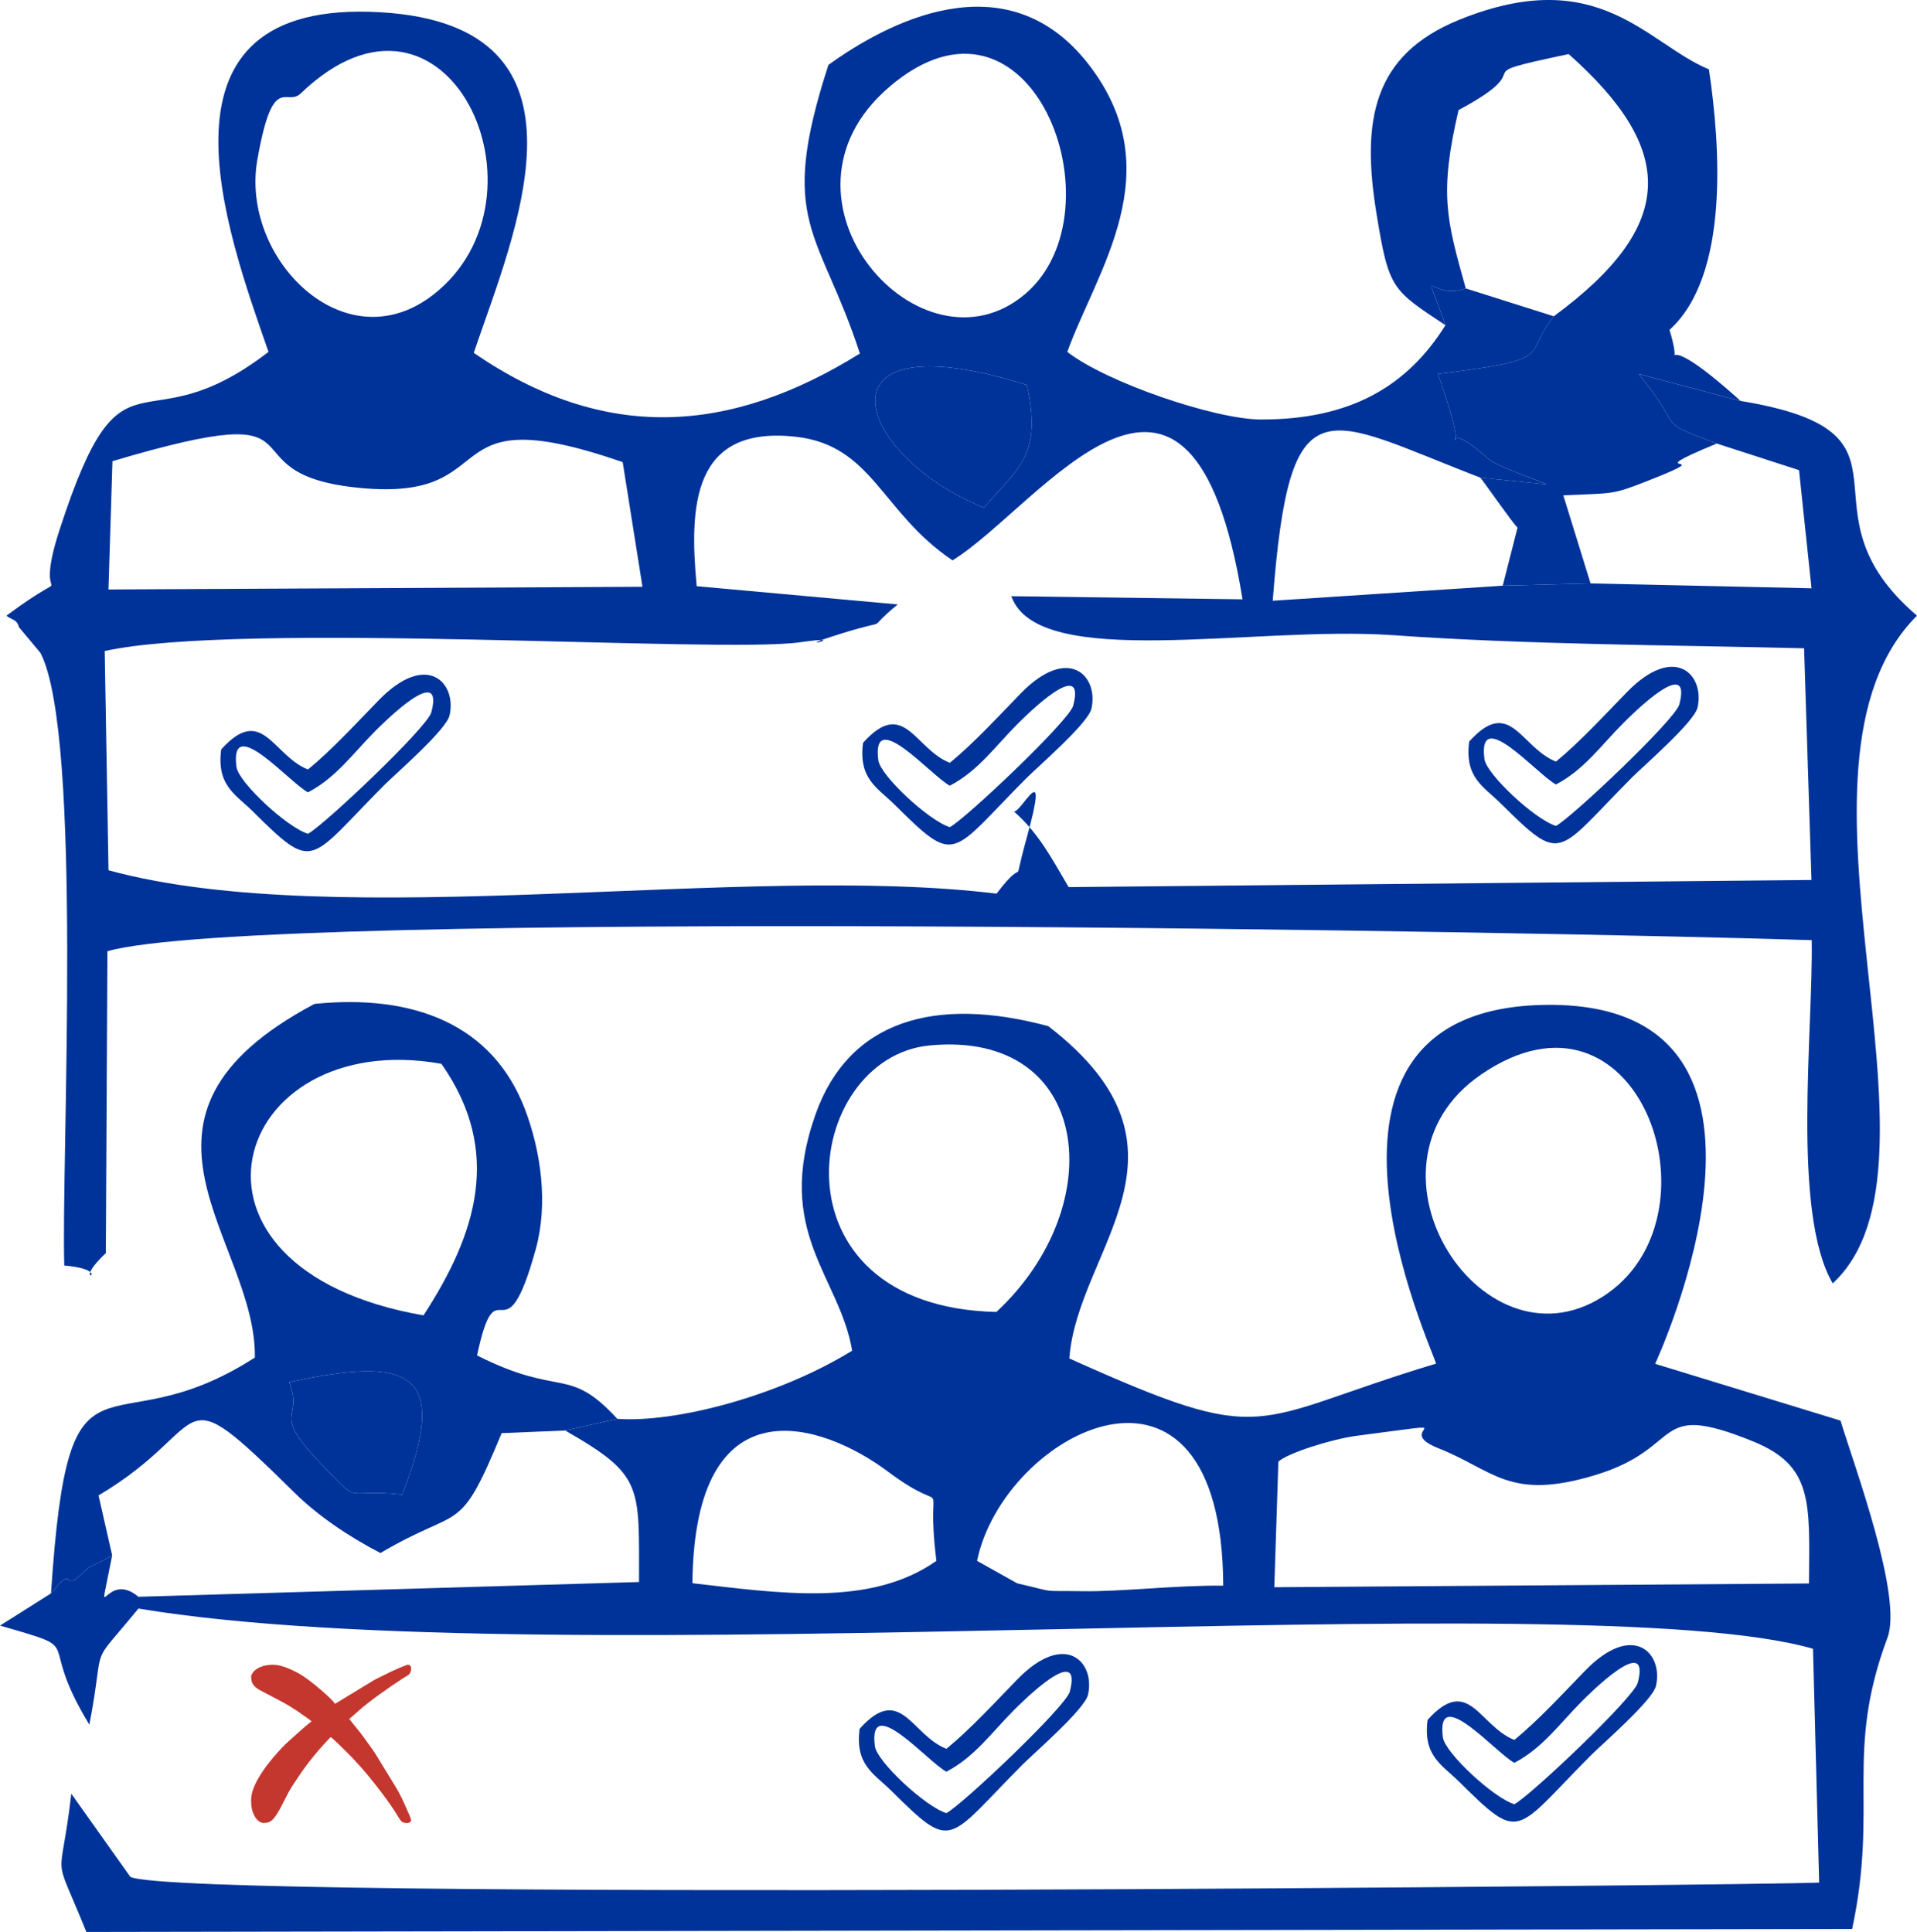 <?xml version="1.0" encoding="UTF-8"?>
<!DOCTYPE svg PUBLIC "-//W3C//DTD SVG 1.1//EN" "http://www.w3.org/Graphics/SVG/1.1/DTD/svg11.dtd">
<!-- Creator: CorelDRAW -->
<svg xmlns="http://www.w3.org/2000/svg" xml:space="preserve" width="100%" height="100%" version="1.1" style="shape-rendering:geometricPrecision; text-rendering:geometricPrecision; image-rendering:optimizeQuality; fill-rule:evenodd; clip-rule:evenodd"
viewBox="0 0 1546.15 1558.5"
 xmlns:xlink="http://www.w3.org/1999/xlink"
 xmlns:xodm="http://www.corel.com/coreldraw/odm/2003">
 <defs>
  <style type="text/css">
   <![CDATA[
    .fil0 {fill:#003399}
    .fil1 {fill:#C4372F}
   ]]>
  </style>
 </defs>
 <g id="Layer_x0020_1">
  <path class="fil0" d="M768.28 452.04c70.79,-43.7 192.04,-226.15 233.89,31.42l-186.46 -2.52c21.34,60.84 195.76,23.58 307.51,31.44 109.61,7.71 221.56,7.87 331.87,10.59l5.95 186.9 -599.13 5.74c-13.63,-22.99 -23.88,-43.39 -44.31,-61.15 4.95,3.22 29.88,-48.58 10.57,21.14 -13.43,48.46 2.02,10.44 -24.4,45.3 -202.74,-24.94 -529.93,32.02 -716.25,-18.87l-3.06 -176.87c111.5,-24.39 495.35,2.13 560.37,-7 47.95,-6.73 -15.41,8.24 33.61,-7.04 44.52,-13.88 16.3,0.43 45.62,-23.54l-162.15 -14.71c-6.12,-65.21 -3.32,-129.68 79.72,-120.57 62.26,6.83 68.96,60.93 126.64,99.74zm-677.59 -80c184.35,-54.8 82.72,10.21 199.29,21.53 120.22,11.67 55.61,-75.11 212.25,-20.76l15.96 100.54 -430.7 2.17 3.21 -103.47zm737.54 -61.47c12.63,57.35 -7.33,67.15 -34.72,98.96 -105.4,-42.85 -140.08,-154.01 34.72,-98.96zm-111.02 -240.41c114.56,-98.05 188.5,99.56 109.88,166.81 -83.93,71.79 -215.56,-76.35 -109.88,-166.81zm-474.63 5.18c118.22,-113.45 208.16,84.24 106.57,162.63 -71.75,55.36 -155.47,-30.16 -141.6,-108.96 12.64,-71.79 23.22,-42.33 35.03,-53.67zm-190.77 945.53c45.11,4.05 1.61,20.22 33.55,-10l1.28 -243.51c120.53,-34.83 1174,-15.54 1374.59,-8.95 1.27,73.07 -16.34,219.8 16.93,276.87 104.8,-96.69 -53.74,-416.97 67.98,-538.64 -101.8,-87 13.91,-147.49 -142.31,-173.22l-82.22 -21.74c38.99,47.31 11.04,36.56 63.07,56.12l66.33 21.47 10.07 95.29 -178.22 -3.96 -70.81 1.87 -185.54 12.13c13.84,-179.91 40.64,-147.98 167.45,-99.31l53.5 5.5c-8.15,-3.91 -40.09,-14.39 -47.68,-21.14 -50.98,-45.38 -5.57,28.37 -40.08,-67.96 97.89,-12.02 67.46,-14.3 93.54,-46.55l-71.04 -22.48c-29.93,10.8 -35.83,-26.17 -16.38,29.69 -30.83,49.32 -76.73,76.3 -149.07,76.04 -37.04,-0.14 -124.26,-29.89 -155.93,-54.52 23.57,-65.45 84.24,-145.71 17.02,-232.15 -66.67,-85.74 -164.11,-32.33 -209.67,0.65 -41.7,128.15 -7.2,132.73 25.38,232.82 -105.25,65.43 -206.31,71.76 -311.44,-0.56 32.26,-95.52 107.63,-264.28 -75.6,-274.77 -192.74,-11.03 -124.45,174.98 -89.94,274 -104.31,80.4 -116.53,-16.48 -168.55,143.59 -23.7,72.93 20.54,22.19 -42.82,69.19 3.31,3.09 8.76,2.92 10,9.19l17.38 20.79c34.57,65.73 16.69,410.42 19.26,494.25z"/>
  <path class="fil0" d="M1286.98 1189.82c72.8,-22.18 44.27,-60.56 126.95,-27.06 48.52,19.66 45.63,49.13 45.1,114.61l-431.24 3.03 3.28 -101.31c7.28,-6.88 43.28,-18.26 63.03,-20.83 97.81,-12.7 25.96,-5.81 66.21,10.09 44.61,17.61 56.85,42.74 126.67,21.47zm-498.94 69.31c21.57,-104.47 197.7,-195.01 198.56,20.01 -36.88,-0.47 -82.61,4.93 -113.02,4.46 -37.46,-0.57 -18.94,1.45 -53.13,-6.33l-32.41 -18.15zm-229.59 18.02c1.68,-164.87 105.55,-129.11 157.62,-90.11 54.31,40.68 29.45,-6.15 39.19,72.1 -53.42,37.47 -126.39,26.03 -196.8,18.02zm636.16 -410.37c125.86,-86.19 195.46,109.98 102.47,176.24 -99.18,70.67 -211.38,-101.67 -102.47,-176.24zm-390.98 191.57c-185.33,-4.29 -156.22,-205.13 -53.91,-214.99 130.96,-12.62 146.37,129.13 53.91,214.99zm-305.74 86.22l-42 9.42c63.16,36.24 59.42,44.16 59.53,122.2l-403.78 11.91c-27.75,-23.26 -33.96,32.69 -21.18,-33.41 -5.8,3.74 -12.97,6.48 -18.37,9.55 -5.05,2.87 -12.44,14.35 -16.44,10.22 -3.76,-3.87 -10.26,6.6 -14.52,10.9l-41.13 25.99c72.73,21.05 27.59,6.93 72.09,79.91 13.62,-71.11 -2.09,-42.89 39.55,-93.65 337.2,55.86 1163.19,-21.76 1350.64,32.44l4.95 188.61c-36.76,2.08 -1324.76,15.04 -1362.12,-4.64l-47.59 -67.05c-8.99,77.63 -16.08,41.61 12.15,111.52l1424.17 -2.41c21.39,-100.25 -6.43,-141.3 28.51,-235.02 12.33,-33.06 -26.24,-136.94 -37.9,-175.08l-149.51 -45.8c0.01,-0.04 135.69,-291.67 -87.33,-289.57 -222.11,2.09 -90.61,280.79 -89.41,289.41 -152.83,46.02 -132.75,69.1 -295.74,-4.19 6.52,-88.67 113.22,-167.68 -16.95,-268.04 -91.52,-24.63 -160.83,-4.57 -187.69,70.98 -33.9,95.35 19.46,130.85 29.48,190.8 -59.3,36.59 -142.28,58.32 -189.39,55z"/>
  <path class="fil0" d="M233.21 1114.99c98.49,-21.38 130,-8.33 91.07,90.73 -48.68,-5.52 -31.67,10.01 -64.2,-23.64 -43.23,-44.72 -14.64,-35.41 -26.88,-67.09zm108.35 -53.89c-216.9,-37.7 -155.65,-233.32 14.47,-202.93 49.44,70.46 28.44,137.09 -14.47,202.93zm-300.43 224.26c4.26,-4.3 10.76,-14.77 14.52,-10.9 4,4.12 11.39,-7.35 16.44,-10.22 5.4,-3.07 12.57,-5.81 18.37,-9.55l-10.99 -48.35c94.93,-56.27 57.34,-101.41 158.48,-1.8 18.11,17.84 43.04,34.93 68.91,48.26 66.21,-39.12 62.9,-12.49 97.73,-96.7l51.3 -2.12 42 -9.42c-39.9,-43.35 -45.12,-16.74 -113.14,-51.16 16.63,-77.41 21.44,8.31 47.41,-85.87 10.06,-36.5 4.19,-78.57 -8.71,-112.58 -26.05,-68.68 -90.07,-93.21 -169.83,-85.1 -173.04,91.92 -46.66,190.28 -48.05,285.25 -121.36,78.17 -150,-27.39 -164.43,190.26z"/>
  <path class="fil0" d="M1165.81 262.34c-19.45,-55.86 -13.56,-18.89 16.38,-29.69 -15.52,-55.63 -21.54,-76.18 -5.81,-143.85 71.19,-38.18 -2.02,-26.01 88.82,-45.18 86.57,76.91 87.85,138.02 -11.97,211.51 -26.07,32.24 4.35,34.53 -93.54,46.55 34.51,96.33 -10.9,22.58 40.08,67.96 7.59,6.75 39.53,17.24 47.68,21.14l-53.5 -5.5c2.09,2.36 25.62,35.96 30,40.43l-11.91 46.74 70.81 -1.87 -21.98 -71.02c41.24,-1.94 38.52,-0.02 68.56,-11.85 63.54,-25.02 -14.62,-1.06 55.24,-29.92 -52.03,-19.56 -24.07,-8.81 -63.07,-56.12l82.22 21.74c-78.16,-70.63 -42.63,-9.23 -57.29,-57.3 48.54,-43.85 40.96,-148.85 31.81,-210.15 -50.31,-20.92 -88.66,-85.58 -201.13,-40.12 -70.27,28.4 -79.16,81.78 -67.02,156.35 9.96,61.16 12.36,61.43 55.6,90.14z"/>
  <path class="fil0" d="M793.51 409.54c27.39,-31.81 47.36,-41.62 34.72,-98.96 -174.81,-55.04 -140.13,56.12 -34.72,98.96z"/>
  <path class="fil0" d="M324.29 1205.72c38.93,-99.06 7.42,-112.11 -91.07,-90.73 12.24,31.69 -16.35,22.37 26.88,67.09 32.53,33.65 15.52,18.12 64.2,23.64z"/>
  <path class="fil0" d="M248.4 639.17c22.87,-11.94 36.62,-31.83 54.7,-49.89 5.81,-5.8 55.57,-55.67 44.8,-14.67 -3.19,12.12 -86.7,91.2 -99.51,98 -17,-5.18 -56.06,-41.67 -57.67,-53.9 -5.79,-44.12 43.05,12.91 57.67,20.46zm0 -18.44c-28.46,-11.19 -36.83,-53.07 -70,-16.15 -3.81,29.14 11.46,36.06 25.44,49.89 50.24,49.72 44.19,41.14 105.85,-20.92 8.97,-9.02 50.23,-44.65 52.91,-56.47 5.98,-26.37 -18.4,-52.02 -57.05,-12.31 -18.27,18.78 -37.83,40.12 -57.15,55.96z"/>
  <path class="fil0" d="M766.09 633.8c22.87,-11.94 36.62,-31.83 54.7,-49.89 5.81,-5.8 55.57,-55.67 44.8,-14.67 -3.19,12.12 -86.7,91.2 -99.51,98 -17,-5.18 -56.06,-41.67 -57.67,-53.9 -5.79,-44.12 43.05,12.91 57.67,20.46zm0 -18.44c-28.46,-11.19 -36.83,-53.07 -70,-16.15 -3.81,29.14 11.46,36.06 25.44,49.89 50.24,49.72 44.19,41.14 105.85,-20.92 8.97,-9.02 50.23,-44.65 52.91,-56.47 5.98,-26.37 -18.4,-52.02 -57.05,-12.31 -18.27,18.78 -37.83,40.12 -57.15,55.96z"/>
  <path class="fil0" d="M1254.96 632.81c22.87,-11.94 36.62,-31.83 54.7,-49.89 5.81,-5.8 55.57,-55.67 44.8,-14.67 -3.19,12.12 -86.7,91.2 -99.51,98 -17,-5.18 -56.06,-41.67 -57.67,-53.9 -5.79,-44.12 43.05,12.91 57.67,20.46zm0 -18.44c-28.46,-11.19 -36.83,-53.07 -70,-16.15 -3.81,29.14 11.46,36.06 25.44,49.89 50.24,49.72 44.19,41.14 105.85,-20.92 8.97,-9.02 50.23,-44.65 52.91,-56.47 5.98,-26.37 -18.4,-52.02 -57.05,-12.31 -18.27,18.78 -37.83,40.12 -57.15,55.96z"/>
  <path class="fil1" d="M202.55 1352.82c0,5.35 2.48,7.83 6.54,10.34l13.58 7.15c7.65,3.79 15.73,8.76 22.56,13.82 1.43,1.06 5.22,3.43 6.02,4.59 -3.05,2.02 -5.65,4.61 -8.45,6.95l-10.11 9.08c-2.41,1.9 -8.76,8.77 -11.08,11.62 -0.33,0.4 -0.51,0.52 -0.86,0.91 -0.42,0.46 -0.39,0.52 -0.78,0.98 -6.87,8.09 -17.42,22.61 -17.42,33.46 0,5.22 0.43,8.71 2.7,13.15 1.16,2.26 4.01,5.69 7.19,5.69 2.96,0 5.05,-0.4 7.17,-2.44 1.5,-1.45 2.19,-2.42 3.38,-4.19 4.6,-6.82 8.35,-16.78 13.49,-24.3 3.27,-4.79 5.64,-8.63 9.29,-13.65 4.73,-6.51 9.96,-12.74 15.3,-18.74 0.69,-0.77 1.21,-1.13 1.84,-1.94 0.35,-0.46 3.46,-3.77 3.8,-4.02 2.85,1.89 13.98,13.22 16.55,15.76 2.06,2.04 3.75,4.27 5.83,6.28l3.81 4.27c0.5,0.52 0.5,0.6 0.91,1.1l2.79 3.26c6.77,8.27 13.35,16.68 19.36,25.52 0.61,0.9 0.95,1.52 1.61,2.42 0.66,0.89 1,1.54 1.58,2.45 0.96,1.53 3.61,6.12 4.93,7.17 1.69,1.34 6.49,1.94 7.36,-0.66 0.48,-1.43 -2.54,-7.48 -3.25,-9.18 -2.08,-4.96 -5.58,-12.45 -8.37,-17.07l-17.79 -29.09 -8.84 -12.33c-1.31,-1.72 -2.44,-3.13 -3.73,-4.84l-5.73 -7.13c-0.61,-0.76 -1.18,-1.64 -2.06,-2.22 0.78,-1.16 1.85,-1.91 2.97,-2.84l4.57 -4c7.52,-7.08 27.59,-21.06 35.37,-26 0.63,-0.4 1.15,-0.67 1.73,-1.05 1.86,-1.22 3.85,-1.88 4.72,-4.11 0.8,-2.05 1.16,-5.48 -1.58,-6.05 -0.86,-0.18 -1.31,0.19 -2.23,0.53 -8.28,3 -16.03,7.11 -23.91,10.97 -0.83,0.41 -1.2,0.61 -1.97,1.07l-31.09 18.93c-2.94,-4.35 -16,-15.35 -21.52,-19.37 -2.64,-1.93 -5.33,-3.83 -8.24,-5.4 -4.66,-2.51 -9.2,-4.68 -14.47,-6.01 -6.69,-1.69 -16.13,-0.58 -21.15,4.48 -0.97,0.98 -2.34,2.91 -2.34,4.72z"/>
  <path class="fil0" d="M763.33 1429.19c22.87,-11.94 36.62,-31.83 54.7,-49.89 5.81,-5.8 55.57,-55.67 44.8,-14.67 -3.19,12.12 -86.7,91.2 -99.51,98 -17,-5.18 -56.06,-41.67 -57.67,-53.9 -5.79,-44.12 43.05,12.91 57.67,20.46zm0 -18.44c-28.46,-11.19 -36.83,-53.07 -70,-16.15 -3.81,29.14 11.46,36.06 25.44,49.89 50.24,49.72 44.19,41.14 105.85,-20.92 8.97,-9.02 50.23,-44.65 52.91,-56.47 5.98,-26.37 -18.4,-52.02 -57.05,-12.31 -18.27,18.78 -37.83,40.12 -57.15,55.96z"/>
  <path class="fil0" d="M1221.43 1422.02c22.87,-11.94 36.62,-31.83 54.7,-49.89 5.81,-5.8 55.57,-55.67 44.8,-14.67 -3.19,12.12 -86.7,91.2 -99.51,98 -17,-5.18 -56.06,-41.67 -57.67,-53.9 -5.79,-44.12 43.05,12.91 57.67,20.46zm0 -18.44c-28.46,-11.19 -36.83,-53.07 -70,-16.15 -3.81,29.14 11.46,36.06 25.44,49.89 50.24,49.72 44.19,41.14 105.85,-20.92 8.97,-9.02 50.23,-44.65 52.91,-56.47 5.98,-26.37 -18.4,-52.02 -57.05,-12.31 -18.27,18.78 -37.83,40.12 -57.15,55.96z"/>
 </g>
</svg>
